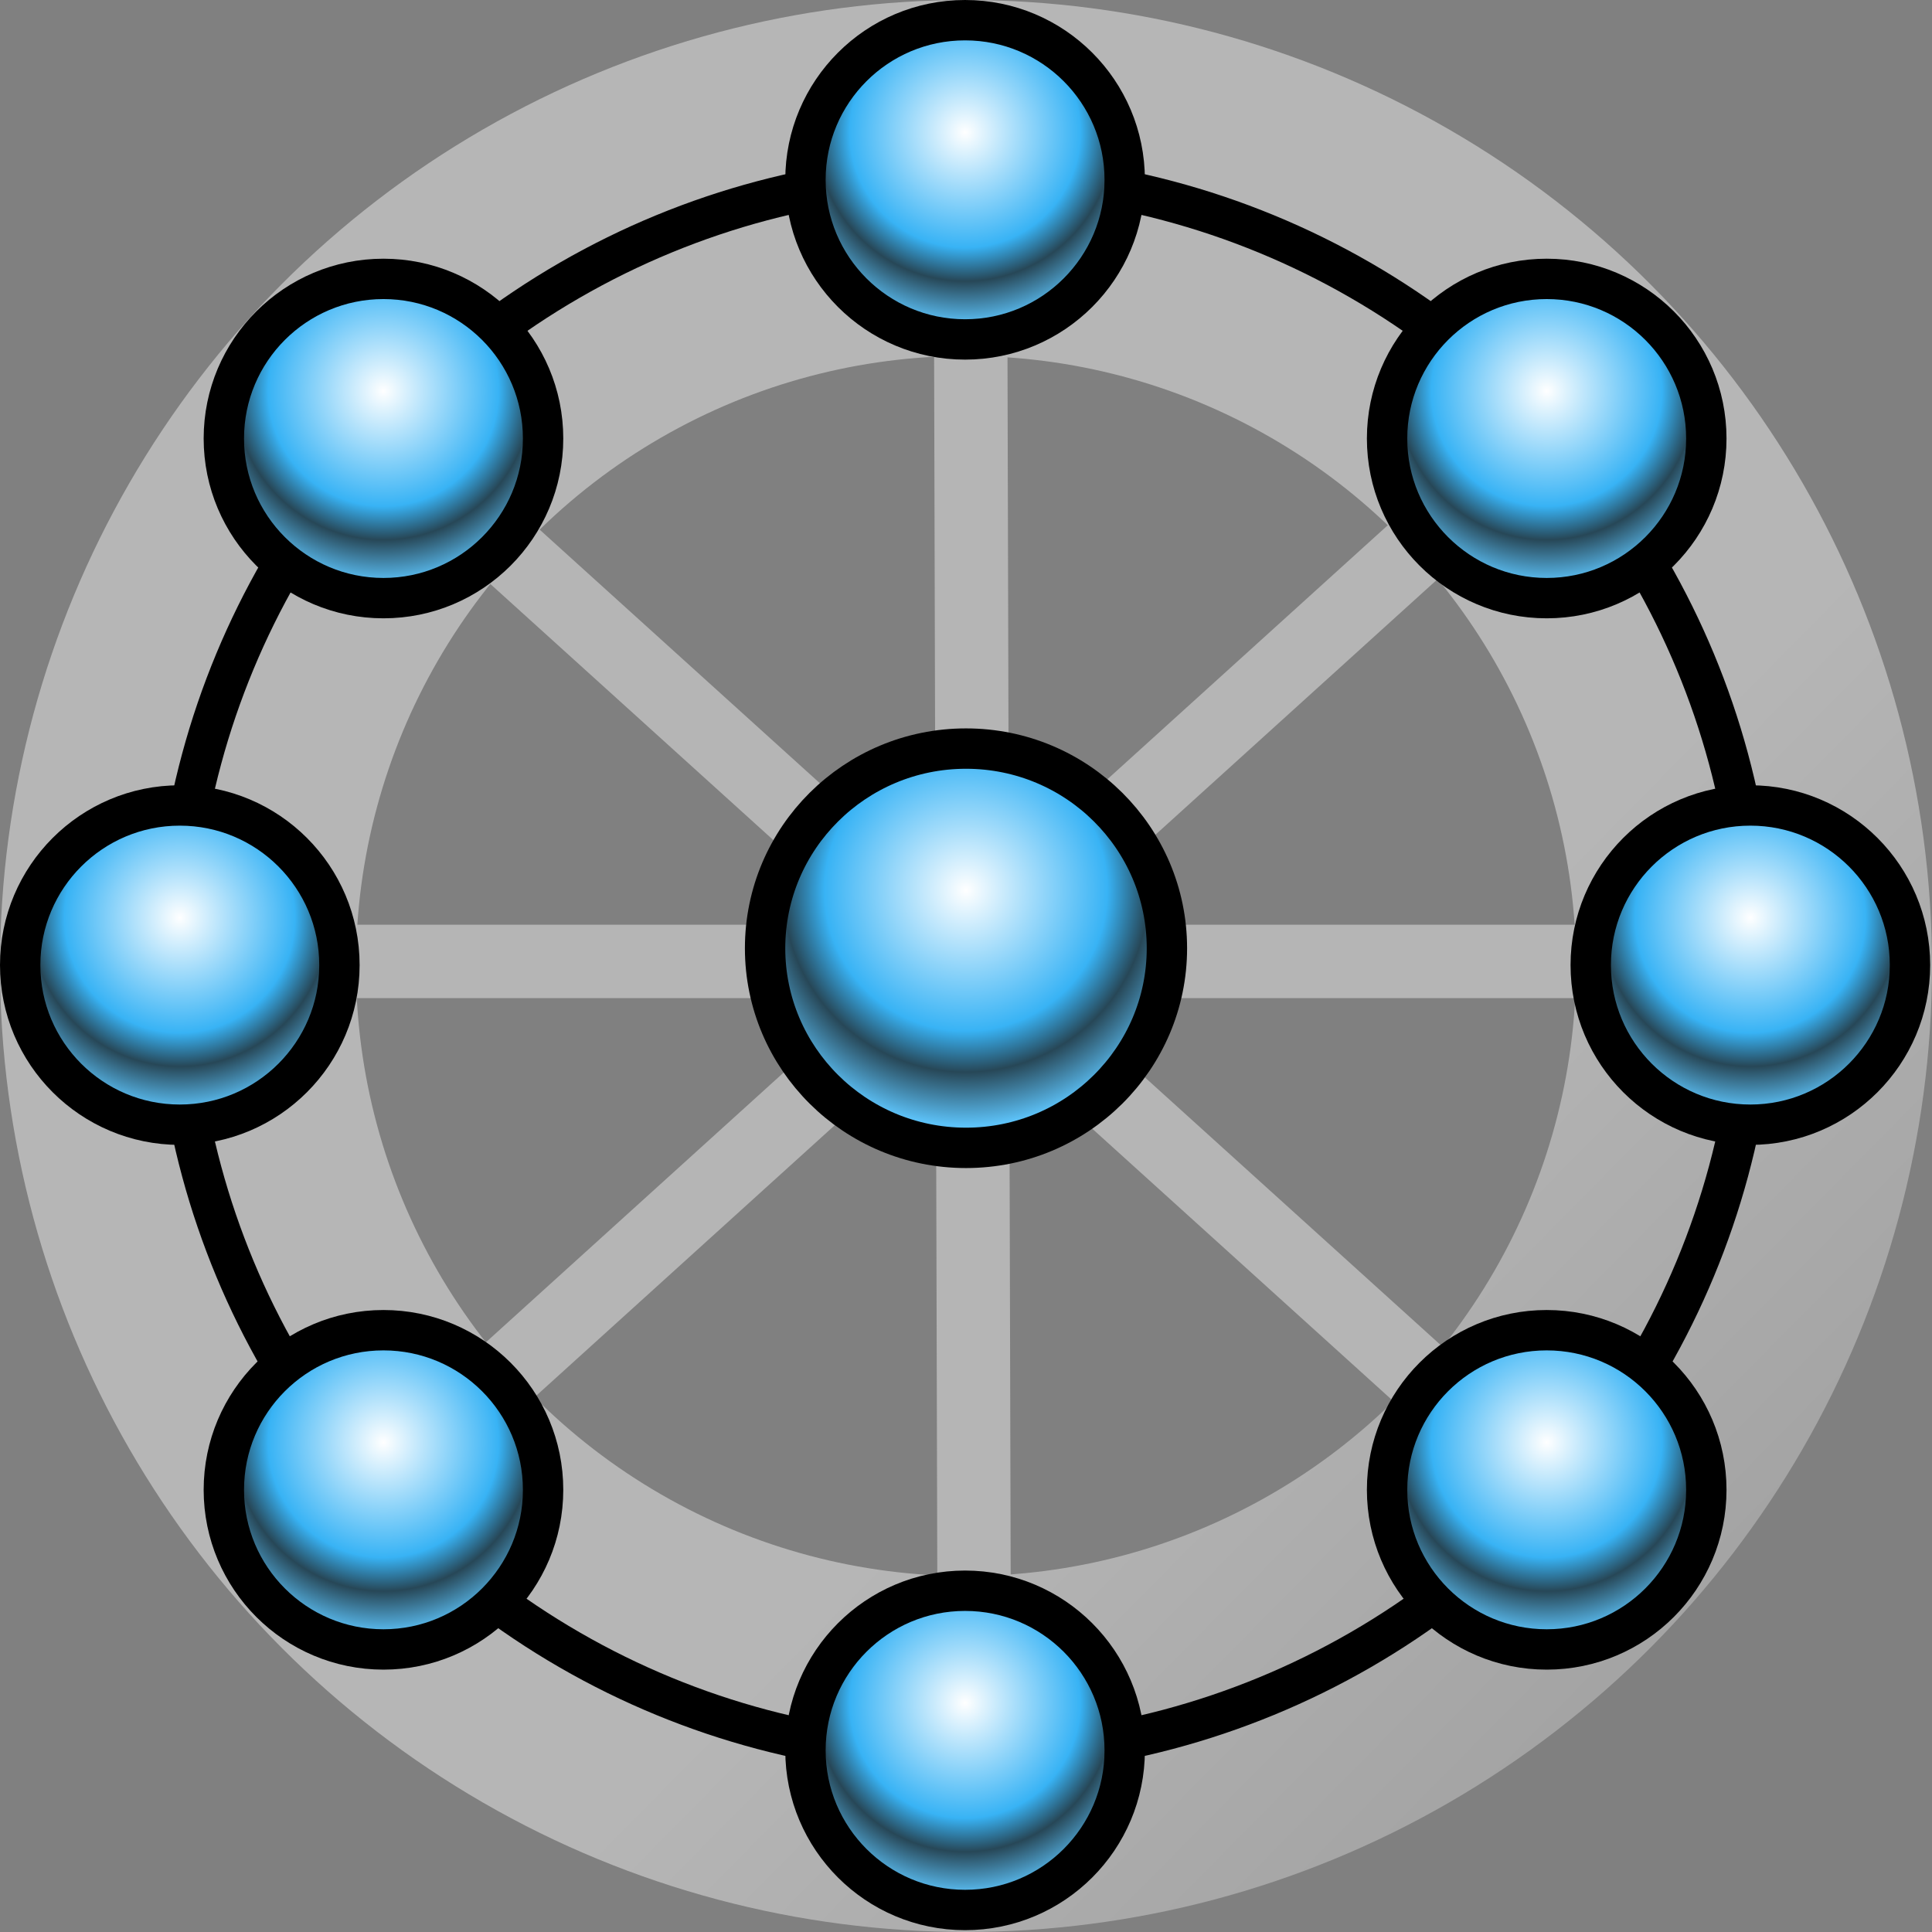 <svg width="1053" height="1053" viewBox="0 0 1053 1053" fill="none" xmlns="http://www.w3.org/2000/svg">
<rect x="0" y="0" width="1053" height="1053" fill="#808080" stroke="none"/>
<line x1="116" y1="524" x2="928" y2="524" stroke="#B5B5B5" stroke-opacity="0.996" stroke-width="40"/>
<line x1="805.428" y1="268.822" x2="198.381" y2="818.77" stroke="#B5B5B5" stroke-opacity="0.996" stroke-width="40"/>
<line x1="207.42" y1="237.171" x2="849.42" y2="818.171" stroke="#B5B5B5" stroke-opacity="0.996" stroke-width="40"/>
<line x1="529" y1="148.948" x2="531.013" y2="919.948" stroke="#B5B5B5" stroke-opacity="0.996" stroke-width="40"/>
<circle cx="526.5" cy="526.5" r="429.5" stroke="url(#paint0_linear_373_44)" stroke-width="194"/>
<circle cx="526" cy="526" r="431" stroke="black" stroke-width="22"/>
<path d="M636 516.812C636 576.847 587.035 625.623 526.5 625.623C465.965 625.623 417 576.847 417 516.812C417 456.776 465.965 408 526.5 408C587.035 408 636 456.776 636 516.812Z" fill="#D9D9D9"/>
<path d="M636 516.812C636 576.847 587.035 625.623 526.5 625.623C465.965 625.623 417 576.847 417 516.812C417 456.776 465.965 408 526.5 408C587.035 408 636 456.776 636 516.812Z" fill="url(#paint1_radial_373_44)"/>
<path d="M636 516.812C636 576.847 587.035 625.623 526.5 625.623C465.965 625.623 417 576.847 417 516.812C417 456.776 465.965 408 526.5 408C587.035 408 636 456.776 636 516.812Z" stroke="black" stroke-width="22"/>
<circle cx="526" cy="98" r="87" fill="url(#paint2_radial_373_44)" stroke="black" stroke-width="22"/>
<circle cx="526" cy="954" r="87" fill="url(#paint3_radial_373_44)" stroke="black" stroke-width="22"/>
<circle cx="98" cy="526" r="87" fill="url(#paint4_radial_373_44)" stroke="black" stroke-width="22"/>
<circle cx="954" cy="526" r="87" fill="url(#paint5_radial_373_44)" stroke="black" stroke-width="22"/>
<circle cx="843" cy="239" r="87" fill="url(#paint6_radial_373_44)" stroke="black" stroke-width="22"/>
<circle cx="209" cy="239" r="87" fill="url(#paint7_radial_373_44)" stroke="black" stroke-width="22"/>
<circle cx="209" cy="812" r="87" fill="url(#paint8_radial_373_44)" stroke="black" stroke-width="22"/>
<circle cx="843" cy="812" r="87" fill="url(#paint9_radial_373_44)" stroke="black" stroke-width="22"/>
<defs>
<linearGradient id="paint0_linear_373_44" x1="628.114" y1="691.821" x2="1011.93" y2="1070.37" gradientUnits="userSpaceOnUse">
<stop stop-color="#B6B6B6"/>
<stop offset="1" stop-color="#999999"/>
</linearGradient>
<radialGradient id="paint1_radial_373_44" cx="0" cy="0" r="1" gradientUnits="userSpaceOnUse" gradientTransform="translate(526.5 485.195) rotate(79.068) scale(127.958 128.64)">
<stop stop-color="white"/>
<stop offset="0.6" stop-color="#38B3F5"/>
<stop offset="0.775" stop-color="#274757"/>
<stop offset="1" stop-color="#5CC1F7"/>
</radialGradient>
<radialGradient id="paint2_radial_373_44" cx="0" cy="0" r="1" gradientUnits="userSpaceOnUse" gradientTransform="translate(526 72.139) rotate(79.129) scale(104.642)">
<stop stop-color="white"/>
<stop offset="0.6" stop-color="#38B3F5"/>
<stop offset="0.775" stop-color="#274757"/>
<stop offset="1" stop-color="#5CC1F7"/>
</radialGradient>
<radialGradient id="paint3_radial_373_44" cx="0" cy="0" r="1" gradientUnits="userSpaceOnUse" gradientTransform="translate(526 928.139) rotate(79.129) scale(104.642)">
<stop stop-color="white"/>
<stop offset="0.6" stop-color="#38B3F5"/>
<stop offset="0.775" stop-color="#274757"/>
<stop offset="1" stop-color="#5CC1F7"/>
</radialGradient>
<radialGradient id="paint4_radial_373_44" cx="0" cy="0" r="1" gradientUnits="userSpaceOnUse" gradientTransform="translate(98 500.139) rotate(79.129) scale(104.642)">
<stop stop-color="white"/>
<stop offset="0.6" stop-color="#38B3F5"/>
<stop offset="0.775" stop-color="#274757"/>
<stop offset="1" stop-color="#5CC1F7"/>
</radialGradient>
<radialGradient id="paint5_radial_373_44" cx="0" cy="0" r="1" gradientUnits="userSpaceOnUse" gradientTransform="translate(954 500.139) rotate(79.129) scale(104.642)">
<stop stop-color="white"/>
<stop offset="0.6" stop-color="#38B3F5"/>
<stop offset="0.775" stop-color="#274757"/>
<stop offset="1" stop-color="#5CC1F7"/>
</radialGradient>
<radialGradient id="paint6_radial_373_44" cx="0" cy="0" r="1" gradientUnits="userSpaceOnUse" gradientTransform="translate(843 213.139) rotate(79.129) scale(104.642)">
<stop stop-color="white"/>
<stop offset="0.6" stop-color="#38B3F5"/>
<stop offset="0.775" stop-color="#274757"/>
<stop offset="1" stop-color="#5CC1F7"/>
</radialGradient>
<radialGradient id="paint7_radial_373_44" cx="0" cy="0" r="1" gradientUnits="userSpaceOnUse" gradientTransform="translate(209 213.139) rotate(79.129) scale(104.642)">
<stop stop-color="white"/>
<stop offset="0.6" stop-color="#38B3F5"/>
<stop offset="0.775" stop-color="#274757"/>
<stop offset="1" stop-color="#5CC1F7"/>
</radialGradient>
<radialGradient id="paint8_radial_373_44" cx="0" cy="0" r="1" gradientUnits="userSpaceOnUse" gradientTransform="translate(209 786.139) rotate(79.129) scale(104.642)">
<stop stop-color="white"/>
<stop offset="0.6" stop-color="#38B3F5"/>
<stop offset="0.775" stop-color="#274757"/>
<stop offset="1" stop-color="#5CC1F7"/>
</radialGradient>
<radialGradient id="paint9_radial_373_44" cx="0" cy="0" r="1" gradientUnits="userSpaceOnUse" gradientTransform="translate(843 786.139) rotate(79.129) scale(104.642)">
<stop stop-color="white"/>
<stop offset="0.6" stop-color="#38B3F5"/>
<stop offset="0.775" stop-color="#274757"/>
<stop offset="1" stop-color="#5CC1F7"/>
</radialGradient>
</defs>
</svg>
